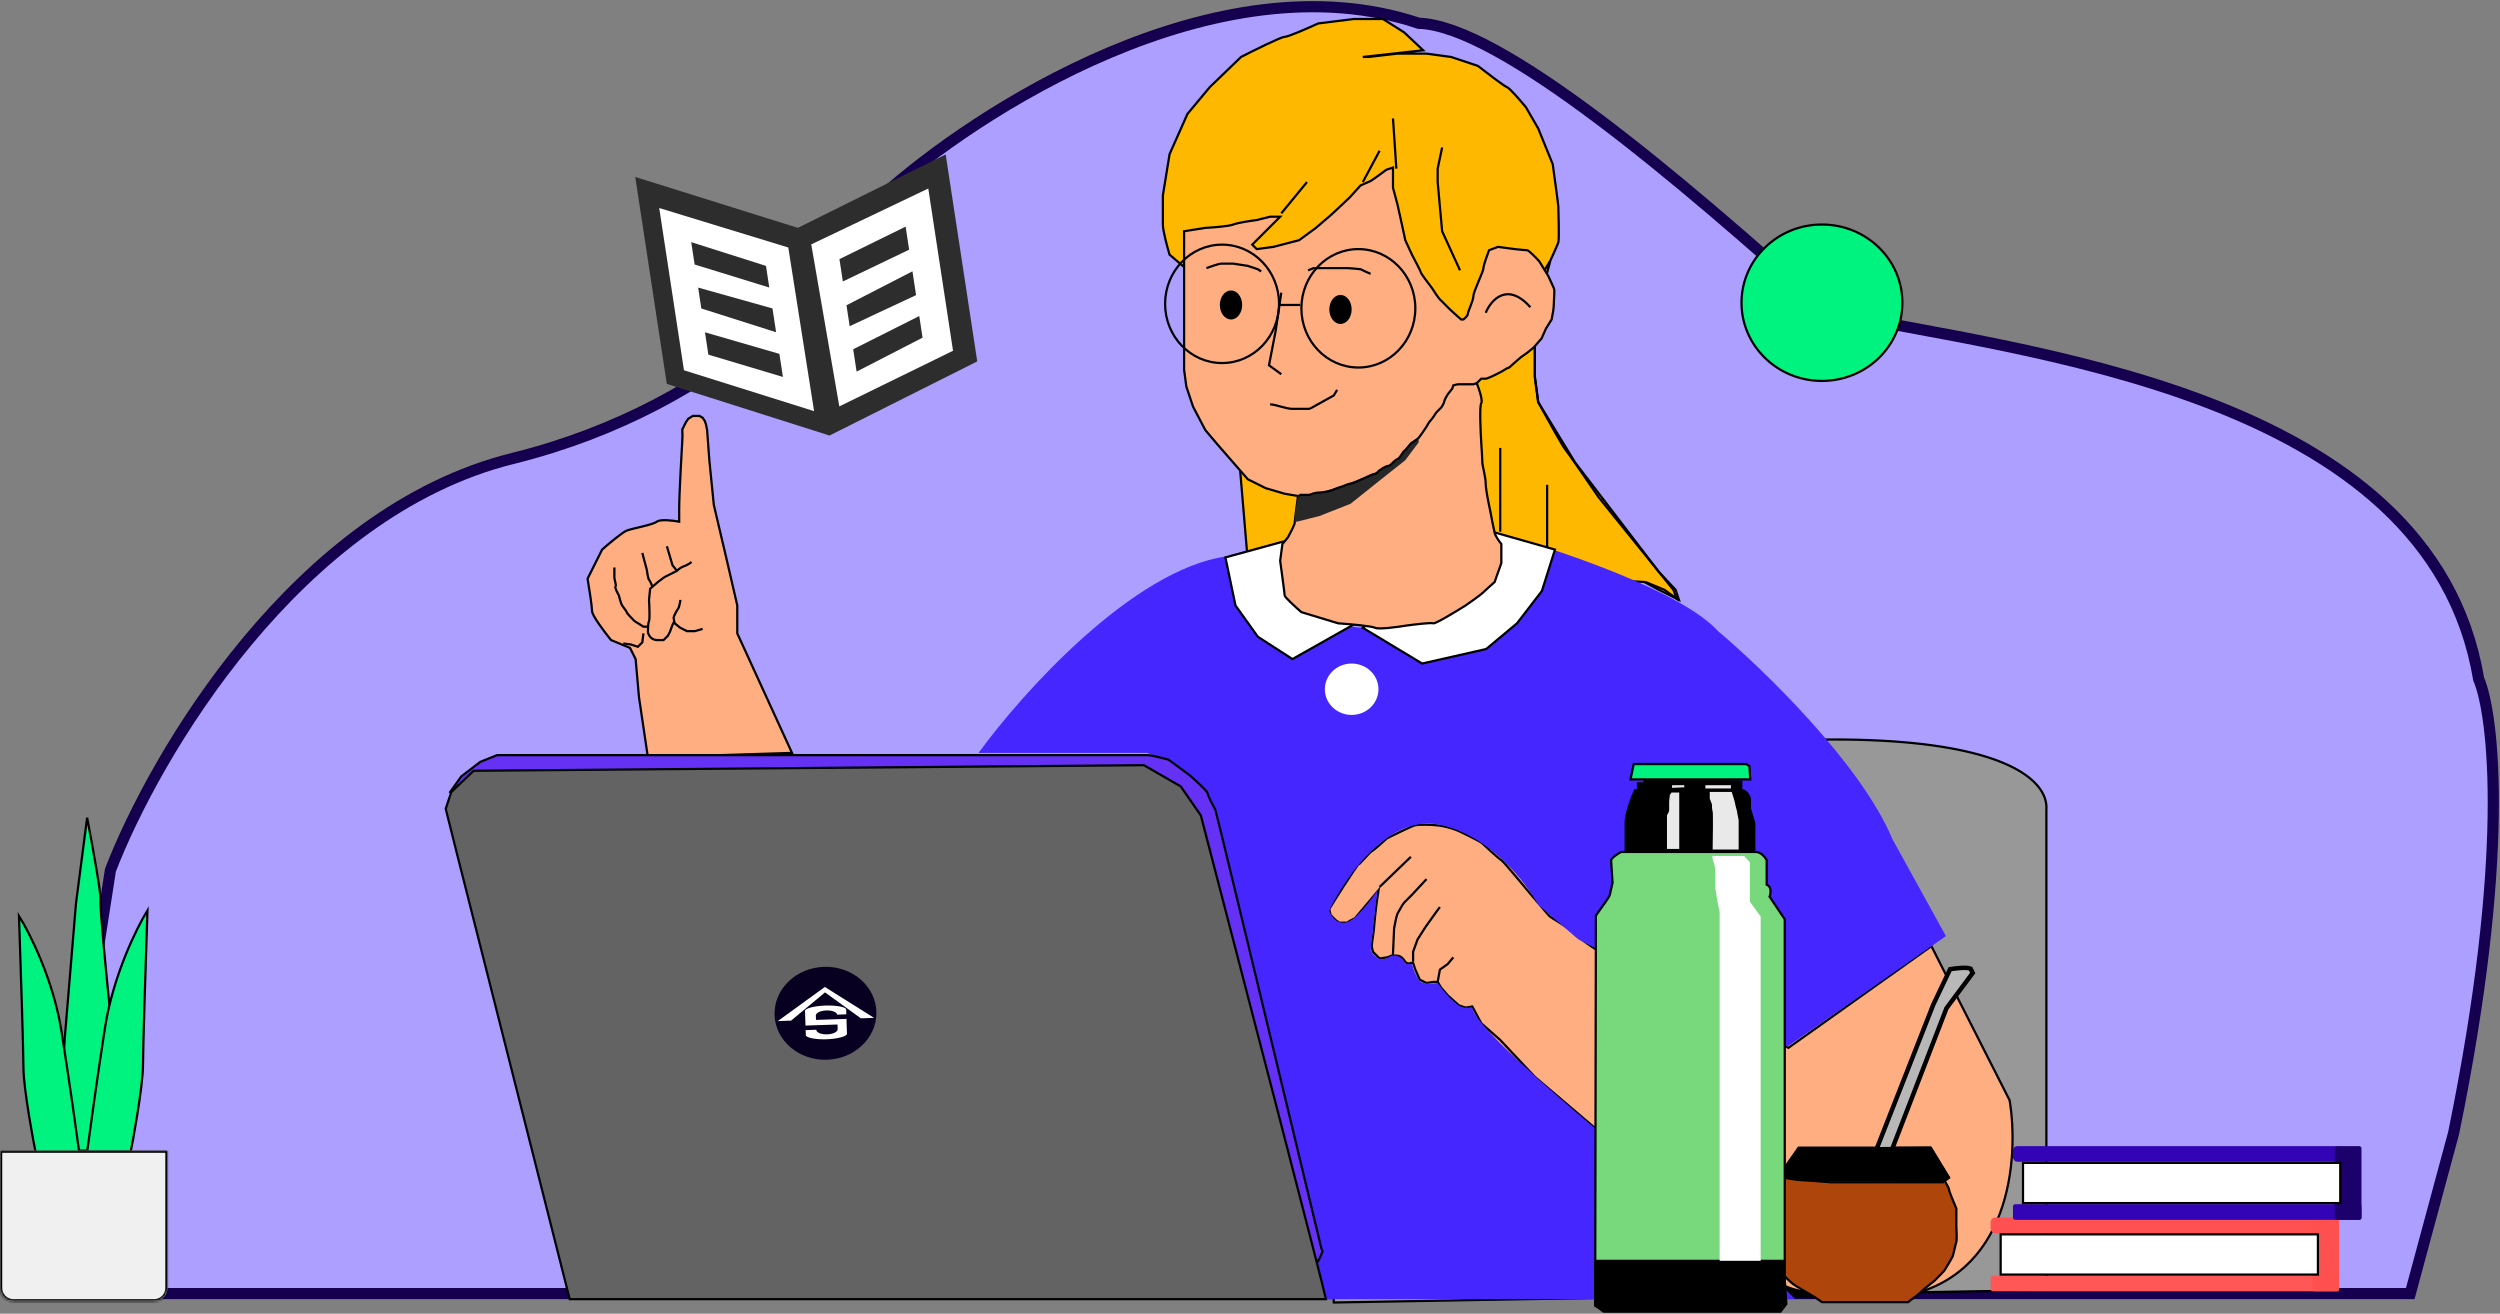 <svg width="1119" height="588" viewBox="0 0 1119 588" fill="none" xmlns="http://www.w3.org/2000/svg">
<rect x="0" y="0" width="1119" height="588" fill="#808080" stroke="none"/>
<path d="M49.428 389.474L20 579H1078.83L1098.26 507.075C1123.68 383.174 1116.31 319.999 1109.44 303.899C1087.78 174.538 903.146 157.525 818 139.5C751.61 79.86 671.348 11.472 635.053 10.422C544.649 -19.818 436.902 49.622 394.329 88.123C379.615 117.173 326.055 181.258 229.53 205.198C133.005 229.138 69.243 338.024 49.428 389.474Z" fill="#AD9FFF" stroke="#14004F" stroke-width="5"/>
<path d="M330 283.5L354.5 337L290 339L286 312L284.5 295L282 290L273.5 286.5C270.667 283 265 275.5 265 273.5C265 271.5 263.667 263 263 259L269.5 246C272.333 243.5 278.5 238.3 280.5 237.5C283 236.5 292 235 294 233.5C295.6 232.3 301.333 233 304 233.5V228C304 220.667 305.287 199.329 305.402 197C305.5 195 305.5 195 305.402 192.197L307 189L308 187.5L310.099 186.169H313.099L314.5 187L315.5 188.5L316 190L316.5 192.5L317.5 206L319.5 226L325.5 251.5L330 271V283.5Z" fill="#FFAE81" stroke="black"/>
<path d="M314.5 281.5L311 282.5H307.5L304.5 281L302 279C301.833 278.333 301.5 276.9 301.5 276.5C301.5 276 303 273 303.5 272.5C303.9 272.1 304.333 270 304.5 269V268.5M302 278C301.6 278 300.333 281.333 300 282.5L299 284.5L297 286.5C296.167 286.5 294.4 286.5 294 286.5C293.6 286.5 292 286.167 291.5 285.5C290.833 285.167 290 283.4 290 283C290 282.5 290 279 290.5 278C290.9 277.2 290.667 271.333 290.5 268.5L291 263.5L294.5 260.5C295.333 259.833 297.2 258.4 298 258C298.8 257.6 301.667 256.167 303 255.5C303.5 255 304.8 253.9 306 253.5C307.2 253.1 308.5 252.333 309 252L309.5 251.5" stroke="black"/>
<path d="M915.962 362.562V577.426L597.018 583L584 362.562C853.976 305.4 917.798 338.745 915.962 362.562Z" fill="#989898" stroke="black"/>
<rect x="579.92" y="386.189" width="141.894" height="273.108" transform="rotate(-47.414 579.92 386.189)" fill="#FFAE81"/>
<rect x="765" y="546" width="75" height="35" fill="black"/>
<path d="M864.5 423.5L800.5 469L798.5 468L795 465.5C788 462 773.9 454.8 773.5 454C773 453 749 443 744.5 440C740.9 437.6 733 433.333 729.5 431.5C725.167 429.667 716.1 425.8 714.5 425C712.5 424 705 418.5 703 416.5C701 414.5 694.5 411 693.5 410C692.5 409 685 400 684.5 399.5C684 399 673 385.5 672 385C671 384.5 664.5 378.5 663.5 377.5C662.5 376.5 654 372.5 653 372C652 371.5 647.969 369.996 644 369.5C640 369 634.5 369 633 369.5C631.5 370 621 375 620.5 375.5C620 376 615 380.5 614 381C613 381.5 608.5 387 608 387C607.5 387 595 406.5 595 407C595 407.4 595.5 408.833 595.5 409.5L598 412L599.5 413H601.5H603L604.5 412L606.5 411L617 398.5C615.833 405.667 615 414.7 615 415.5C615 416.3 614 422.333 614 423.5L614.5 426L617.5 429L621 428.5L623.5 427.5C624.833 428.333 626.5 426.5 629 430.5C629.474 431.258 631 431.5 631.5 431H632.5L633.5 434L635.5 438.5L638.5 440L641.5 439.5H643.5L645 442L648 445.5L653 450L656 451L659 450.5L663 458L671.5 465.5L687 482L720.5 510.5L793.5 570.5C795.5 580.5 833 581.167 850 580.5C900 572.5 903.833 518.5 899.5 492.5L864.5 423.5Z" fill="#FFAE81" stroke="black"/>
<path d="M617.5 397L631.5 383.5M623.5 427L624 415.5C624.333 413.667 625.1 409.8 625.5 409C626 408 628 404.5 628.5 404C628.9 403.6 631 401.5 632 400.5L638.5 393.5M632.5 430.5V426L634.5 420.5L638 415L643 408L644.5 406M643.5 439.5L644.5 434L648 431.5L650.5 428.5" stroke="black"/>
<path d="M558.5 251L736 260.5L742.5 264L751.5 268.5L750 264L742.5 256L705 207L688.5 180L687 169V155.5L666 160.5L555 209.5L558.5 251Z" fill="#FFB800" stroke="black"/>
<path d="M692.5 217C692.5 218.2 692.5 236.167 692.5 245M671.5 200.5V238" stroke="black"/>
<path d="M298.5 244.5L301 253L303 255.5M287.5 247.5L289.5 255C289.667 256.333 290.1 259.1 290.5 259.5C290.9 259.9 291.667 261.667 292 262.5M275 254C275 255.167 275 257.7 275 258.5C275 259.5 276 262 275.5 262.5C275.1 262.9 276.333 265.333 277 266.5C277.167 267.167 277.6 268.8 278 270C278.5 271.5 280.5 273.5 280.5 274C280.5 274.4 282.833 276.833 284 278L288 280.5H290M288 283.5L287.5 287.5L285.5 289.5L282.5 288.5L279 288" stroke="black"/>
<path d="M697.5 108.5C697.1 109.7 695 114.333 694 116.5L688.5 136.5L687 136.8L653.5 143.5L530 119.5L523.5 114C522.5 110.667 520.5 103.3 520.5 100.5V87.5L523.5 69L531.5 51L541.5 39L555.5 25.5C561.333 22.5 573.4 16.5 575 16.5C576.6 16.5 585.667 12.5 590 10.5L606 8.5H619L628.5 14.5L637 22.5L610 25.5H612.5L625.5 24H638.5L649.5 25.5L661.5 29.5C665.333 32.5 673.3 38.6 674.5 39C675.7 39.4 680.667 45.167 683 48L688.5 57.5L695 73.5C695.833 79.5 697.5 91.7 697.5 92.5C697.5 93.5 698 107 697.5 108.5Z" fill="#FFB800"/>
<path d="M736.5 260.5L745 264L750.5 268L749 264L715.5 222.5C710.833 215.667 701.3 201.8 700.5 201C699.7 200.2 692.167 186.667 688.5 180L687 168.5V155.5C687 147.333 687 130.7 687 129.5C687 128.3 691.667 120.333 694 116.5M694 116.5C695 114.333 697.1 109.7 697.5 108.5C698 107 697.5 93.5 697.5 92.5C697.5 91.7 695.833 79.5 695 73.5L688.5 57.5L683 48C680.667 45.167 675.7 39.4 674.5 39C673.3 38.6 665.333 32.5 661.5 29.5L649.5 25.5L638.5 24H625.5L612.5 25.5H610L637 22.5L628.5 14.5L619 8.5H606L590 10.5C585.667 12.5 576.6 16.5 575 16.5C573.4 16.5 561.333 22.5 555.5 25.5L541.5 39L531.5 51L523.5 69L520.5 87.5C520.5 90.667 520.5 97.7 520.5 100.5C520.5 103.3 522.5 110.667 523.5 114L530 119.5L653.5 143.5L688.5 136.5L694 116.5Z" stroke="black"/>
<path d="M659 451C659.8 462.2 742.667 529.667 784 562L803.5 581.5H768.5H767.5H577.5C581.833 576.333 590.8 564.8 592 560L543.5 361.5C542.667 356.833 535.5 345.4 513.5 337H438C457.5 310.167 507 255 549 249L574.5 242C572.333 252.167 571.7 273.2 586.5 276C594.888 278.961 615.84 283.966 633.304 280.637C643.869 278.925 666.4 271.2 672 254V239C697.5 246 752.6 264.5 769 282.5C789.167 299.5 833 341.9 847 375.5L871 419L800 468.5L706.5 420.5L688.5 405C682.833 394.667 665.9 373 643.5 369C621.1 365 601.833 393 595 407.5C595.5 409.5 597.6 413.4 602 413C606.4 412.6 613.5 403.167 616.5 398.5L613.5 425.5C614.5 427.5 617.5 430.9 621.5 428.5C625.5 426.1 628.167 429.5 629 431.5H632C632.667 434.167 634.6 439.6 637 440C639.4 440.4 642.333 440.167 643.5 440C646.167 443.833 652.5 451.5 656 451H659Z" fill="#4526FF"/>
<path d="M573.5 95.5L585 81.5M617.5 67.5L610 81.5M623.5 53L625 75.5M653.5 121L645.5 103.5L643.5 81.5V75.5L645.5 66" stroke="black"/>
<path d="M636.543 297L610 281L667.864 238L696 246L690.16 264.5L679.012 279L665.21 290.5L636.543 297Z" fill="white" stroke="black"/>
<path d="M553 271L548.5 249.5L574 242.5H578.5L621 271L578.5 295L563 285L553 271Z" fill="white" stroke="black"/>
<path d="M669 260.5L672 252V248V243.5C671.167 242.5 669.4 240.1 669 238.5C668.6 236.9 667.5 231.167 667 228.5C666.333 225.5 665 218.9 665 216.5C665 213.5 663.5 208.5 663.5 207C663.5 205.8 663.167 200.5 663 198C662.667 192.667 662.2 181.7 663 180.5C663.8 179.3 662 174 661 171.5L663 169.5H665C666 169.5 672 166.5 673.5 165.5C674.7 164.7 675.333 164.5 675.5 164.5C677.333 162.833 681.2 159.4 682 159C682.8 158.6 685.333 156.5 686.5 155.5L690 151.5L692 147L694.5 143C694.833 141.5 695.5 138 695.5 136C695.5 133.5 696 130 695.5 129C695.1 128.2 693.667 125 693 123.5L689 117C687.5 115.333 684.3 112 683.5 112C682.7 112 679.5 111.667 678 111.5L670.5 110.5L666.5 112C665.667 114.167 664 118.8 664 120C664 121.5 659.5 130.5 659.5 132.5C659.5 134.5 657 139.5 657 140.5C657 141.3 655.667 142.5 655 143H654C652.667 141.833 649.8 139.3 649 138.5L644.5 134C643.7 133.2 641.833 130.333 641 129C639.333 126.833 636 122.4 636 122C636 121.6 633.333 116.5 632 114L629 107.5L627.5 100.5L625.5 91.5L623.5 84V75L620.5 76C618.5 77.5 614.3 80.6 613.5 81C612.7 81.4 610.167 82.5 609 83L604 88.5L596 96L589 102L581.5 107.5L570 110.5L562.5 111.5L560.5 109.5L573 97H568.5L562.5 98.5C559.833 98.833 554 99.7 552 100.5C550 101.3 542.833 101.833 539.5 102L530 103.5V107.5V115.5V127V138.5V152.5V165.5L531 173L534 182L539.5 192.5L545 199L558.5 214.5L566.5 218.5L575 221L581 222C580.5 225.667 579.5 233.2 579.5 234C579.5 234.8 577.5 238.667 576.5 240.5L574 243.5L573 251C573.667 255.833 575 265.7 575 266.5C575 267.3 580 271.833 582.5 274L599 279C603.833 279.333 613.9 280.2 615.5 281C617.1 281.8 625.5 280.667 629.5 280C633.167 279.5 640.7 278.6 641.5 279C642.3 279.4 651.5 273.833 656 271C658.167 269.5 662.7 266.3 663.5 265.5C664.3 264.7 667.5 261.833 669 260.5Z" fill="#FFAE81" stroke="black"/>
<path d="M568.5 181C571 181 575.5 183 578.5 183C579.5 183 585.5 183 586 183C586.4 183 590.667 180.5 592.5 179.5L597 177L598.5 174.5M665 140C667.333 134.333 674.6 125.9 685 137.5" stroke="black"/>
<path d="M590.5 231L580.5 233.5H579.5V232C579.5 231.6 580.167 226.833 580.5 224.5L581.5 221.5L584.5 222L591 220.5L600.5 217.5L612.5 213L618.5 210L625.5 206L627.5 203L631.5 198L635 196V198L629 206L617 215.5L604.5 225.5L590.5 231Z" fill="#282828"/>
<path d="M581.5 222L582 221.5H586C586.833 221.167 588.8 220.5 590 220.5C591.5 220.5 594.5 220 596 219.5C597.5 219 599.5 218 600 218C600.5 218 603.5 216.5 604.5 216.5C605.3 216.5 608.167 215.167 609.5 214.5L614 212.5C614.5 212.167 616.1 212.3 616.5 211.5C617 210.5 620.5 208.5 621.5 208.5C622.5 208.5 623.5 206.5 625.5 205.5C627.1 204.7 627.667 202.167 629 201.5L631.5 198.5C632.5 197.833 634.6 196.4 635 196C635.4 195.6 637.5 192.5 638.5 191C638.833 190.333 639.7 188.8 640.5 188C641.5 187 642.5 185 643 184.5C643.5 184 644.5 183 645 182.5C645.5 182 646.5 180 646.5 179.5C646.5 179.1 647.5 177.333 648 176.5L650 174L650.5 172.5C651 172.333 652.2 172 653 172C653.8 172 656.333 172 657.5 172H659.5L661 171.5" stroke="black"/>
<ellipse cx="551" cy="136.5" rx="5" ry="6.5" fill="black"/>
<path d="M573.5 167.5L568 163.5L571 148L573.5 131" stroke="black"/>
<path d="M540 120C541.833 119.333 545.7 118 546.5 118C547.3 118 550.5 118 552 118L558.5 119L563 120.5L564.5 121.5M613.5 122.5C613.1 122.5 610.333 121.167 609 120.5C607.333 120.333 603.8 120 603 120C602 120 596 120 595.5 120C595.1 120 590.333 120 588 120L585.5 121" stroke="black"/>
<ellipse cx="600" cy="138.5" rx="5" ry="6.5" fill="black"/>
<path d="M572.5 136C572.5 150.653 561.066 162.5 547 162.5C532.934 162.5 521.5 150.653 521.5 136C521.5 121.347 532.934 109.5 547 109.5C561.066 109.5 572.5 121.347 572.5 136Z" stroke="black"/>
<path d="M633.5 138C633.5 152.653 622.066 164.5 608 164.5C593.934 164.5 582.5 152.653 582.5 138C582.5 123.347 593.934 111.5 608 111.5C622.066 111.5 633.5 123.347 633.5 138Z" stroke="black"/>
<path d="M582 136.5H572.5" stroke="black"/>
<path d="M591 562.5L590 564.5L201.5 354.5L206.5 347.5L215 341L222.5 338H398.5H452H491.5H514C515.2 338 520.5 339.333 523 340L532.5 347C535.167 349.333 540.5 354.2 540.5 355C540.5 356 543.5 361.5 544 362.5C544.4 363.3 575.833 493.833 591.5 559L592 560L591 562.5Z" fill="#6532F5" stroke="black"/>
<path d="M537.5 365C556 436 593.1 578.7 593.5 581.5H255L204.5 382L199.5 362L202 354.5L212 345L512 342.5L528.5 352L537.5 365Z" fill="#636363" stroke="black"/>
<path d="M392.275 452.792C392.657 464.276 382.763 473.924 370.175 474.343C357.588 474.761 347.074 465.792 346.692 454.309C346.31 442.825 356.204 433.177 368.792 432.758C381.379 432.339 391.893 441.309 392.275 452.792Z" fill="#080020"/>
<path fill-rule="evenodd" clip-rule="evenodd" d="M391.228 455.603L369.205 441.764L348.151 457.035L391.228 455.603ZM385.307 455.799L369.286 444.19L354.072 456.838L385.307 455.799Z" fill="white"/>
<path fill-rule="evenodd" clip-rule="evenodd" d="M378.745 451.841C378.745 451.849 378.745 451.857 378.745 451.865C378.745 451.871 378.745 451.877 378.744 451.884C378.744 451.891 378.743 451.899 378.742 451.907L378.747 451.907L378.818 454.019L374.719 454.155C374.581 453.026 372.453 452.191 369.879 452.277C367.304 452.363 365.236 453.337 365.173 454.473L365.169 454.473L365.237 456.51L378.885 456.056L378.935 457.554L378.923 457.554L379.101 462.629L379.085 462.63C379.097 462.666 379.103 462.703 379.104 462.74C379.141 463.786 375.051 465.016 369.966 465.188C364.882 465.361 360.729 464.411 360.693 463.365C360.691 463.328 360.695 463.291 360.704 463.254L360.689 463.254L360.613 461.081L365.384 460.923L365.39 461.092L365.393 461.092C365.531 462.221 367.66 463.056 370.234 462.97C372.808 462.885 374.877 461.91 374.94 460.775L374.943 460.775L374.87 458.568L360.542 459.045L360.511 458.167L360.51 458.167L360.322 452.52L360.328 452.52C360.323 452.498 360.321 452.476 360.32 452.454C360.285 451.402 364.376 450.251 369.464 450.082C374.552 449.913 378.71 450.79 378.745 451.841ZM360.542 459.045L360.613 461.081L360.607 461.082L360.539 459.045L360.542 459.045Z" fill="white"/>
<path d="M743.893 409.329L745.86 440.908L759.69 447.961L743.893 409.329Z" fill="black"/>
<ellipse cx="605" cy="308.5" rx="12" ry="11.5" fill="white"/>
<path d="M437.415 161.763L371.293 194.949L298.46 171.839L284.334 79.204L357.118 101.991L423.289 69.128L437.415 161.763Z" fill="#2D2D2D"/>
<path d="M375.673 181.904L426.573 157.001L415.499 84.377L363.117 109.388L375.673 181.904Z" fill="white"/>
<path d="M352.84 110.786L364.383 184.028L306.146 165.734L295.072 93.111L352.84 110.786Z" fill="white"/>
<path d="M381.888 156.325L383.414 166.331L412.941 151.136L411.465 141.453L381.888 156.325Z" fill="#2D2D2D"/>
<path d="M378.886 136.636L380.313 145.997L410.038 132.093L408.413 121.441L378.886 136.636Z" fill="#2D2D2D"/>
<path d="M375.736 115.979L377.262 125.985L406.937 111.758L405.362 101.43L375.736 115.979Z" fill="#2D2D2D"/>
<path d="M310.916 118.395L309.39 108.389L342.855 119.016L344.332 128.699L310.916 118.395Z" fill="#2D2D2D"/>
<path d="M313.918 138.084L312.491 128.724L345.759 138.06L347.384 148.711L313.918 138.084Z" fill="#2D2D2D"/>
<path d="M317.069 158.742L315.543 148.736L348.86 158.394L350.435 168.723L317.069 158.742Z" fill="#2D2D2D"/>
<path d="M34 404.5L29 464.5L26 515H49V450C47.5 435.333 44.6 405.4 45 403C45.4 400.6 41.167 377.333 39 366L34 404.5Z" fill="#00F37F" stroke="black"/>
<path d="M10.5 478C10.5 487.5 15.5 514 16 516H35.5C34.333 507.333 31.1 484.3 27.5 461.5C23.9 438.7 13.333 417.667 8.5 410C9.167 429.5 10.5 470.4 10.5 478Z" fill="#00F37F" stroke="black"/>
<path d="M64 476.783C64 486.462 59 513.462 58.5 515.5H39C40.167 506.67 43.4 483.202 47 459.972C50.6 436.742 61.167 415.311 66 407.5C65.333 427.368 64 469.04 64 476.783Z" fill="#00F37F" stroke="black"/>
<mask id="path-38-inside-1_66_137" fill="white">
<path fill-rule="evenodd" clip-rule="evenodd" d="M75 515H0V573.159V576.364V576.5C0 579.814 2.686 582.5 6 582.5H69C72.314 582.5 75 579.814 75 576.5V576.364V573.159V515Z"/>
</mask>
<path fill-rule="evenodd" clip-rule="evenodd" d="M75 515H0V573.159V576.364V576.5C0 579.814 2.686 582.5 6 582.5H69C72.314 582.5 75 579.814 75 576.5V576.364V573.159V515Z" fill="#F0F0F0"/>
<path d="M0 515V514H-1V515H0ZM75 515H76V514H75V515ZM0 516H75V514H0V516ZM1 573.159V515H-1V573.159H1ZM1 576.364V573.159H-1V576.364H1ZM1 576.5V576.364H-1V576.5H1ZM6 581.5C3.239 581.5 1 579.261 1 576.5H-1C-1 580.366 2.134 583.5 6 583.5V581.5ZM69 581.5H6V583.5H69V581.5ZM74 576.5C74 579.261 71.761 581.5 69 581.5V583.5C72.866 583.5 76 580.366 76 576.5H74ZM74 576.364V576.5H76V576.364H74ZM74 573.159V576.364H76V573.159H74ZM74 515V573.159H76V515H74Z" fill="black" mask="url(#path-38-inside-1_66_137)"/>
<rect x="891" y="545" width="146" height="7" rx="2" fill="#FF5151"/>
<rect x="891" y="571" width="156" height="7" rx="1" fill="#FF5656"/>
<rect x="1035" y="545" width="12" height="33" rx="1" fill="#FF5050"/>
<rect x="895.5" y="552.5" width="142" height="18" fill="white" stroke="black"/>
<rect x="901" y="513" width="146" height="7" rx="2" fill="#3204B5"/>
<rect x="901" y="539" width="156" height="7" rx="1" fill="#3204B5"/>
<rect x="1045" y="513" width="12" height="33" rx="1" fill="#1C006B"/>
<rect x="905.5" y="520.5" width="142" height="18" fill="white" stroke="black"/>
<path d="M851.5 135.5C851.5 154.817 835.395 170.5 815.5 170.5C795.605 170.5 779.5 154.817 779.5 135.5C779.5 116.183 795.605 100.5 815.5 100.5C835.395 100.5 851.5 116.183 851.5 135.5Z" fill="#00F37F" stroke="black"/>
<path d="M854.093 582.827H815.527L812.258 580.579L806.049 576.924C805.068 576.362 802.846 575.013 801.8 574.113C800.754 573.214 798.096 570.553 796.897 569.335C796.026 567.367 794.283 563.207 794.283 562.308C794.283 561.183 791.668 556.686 791.668 555.843V551.345V546.285V542.069L792.975 538.415L794.283 534.48L795.59 531.669L796.897 527.171H795.59L805.068 513.679H864.225L872.396 527.171L870.435 528.577C871.088 529.607 872.396 531.837 872.396 532.512C872.396 533.187 874.575 538.415 875.664 540.945V548.815C875.773 550.877 875.925 555.168 875.664 555.843C875.337 556.686 874.357 561.464 874.03 562.308C873.703 563.151 870.762 567.929 870.435 568.492C870.173 568.941 867.275 571.865 865.859 573.27L861.283 576.924C860.303 577.861 858.08 579.904 857.035 580.579C855.989 581.253 854.638 582.359 854.093 582.827Z" fill="#AE460C" stroke="black"/>
<path d="M870.055 529.178H819.422C815.095 528.837 806.18 528.156 805.141 528.156C804.102 528.156 799.082 527.247 796.702 526.793" stroke="black"/>
<path d="M865.348 449.64L839.851 514.593L846.716 514.871L871.232 451.305L883 435.483L882.013 433.585C880.413 432.809 875.375 433.391 872.867 433.817L865.348 449.64Z" fill="#B8B8B8"/>
<path d="M882.346 433.817C882.263 433.729 882.151 433.652 882.013 433.585M882.013 433.585C880.413 432.809 875.375 433.391 872.867 433.817L865.348 449.64L839.851 514.593L846.716 514.871L871.232 451.305L883 435.483L882.013 433.585Z" stroke="black" stroke-width="2"/>
<path d="M805.165 514.241L796.702 526.332L805.165 528.019L869.934 528.582L872.213 526.894L864.076 513.679L805.165 514.241Z" fill="black" stroke="black"/>
<path d="M785.196 368.376V382.258L727.664 382.535V367.543C728.181 362.434 730.681 356.16 731.866 353.661H733.159V350.607H736.068V349.774V348.386H732.189L733.482 342H779.055L780.025 343.111L780.348 348.386H775.5V349.774H779.378V353.939C781.641 353.106 783.257 356.993 783.257 357.548V361.99L785.196 368.376Z" fill="black" stroke="black"/>
<path d="M717.563 587L714 583.901L714.324 409.797C716.375 406.98 720.478 401.233 720.478 400.782L721.773 395.147L721.126 385.005C721.644 383.653 724.365 382 725.66 381.343H739.587H785.904C788.236 381.343 790.115 383.785 790.762 385.005V395.993C793.094 396.894 792.598 399.937 792.058 401.345L798.86 411.487V583.901L796.916 587H717.563Z" fill="#78D97C" stroke="black"/>
<path d="M714 564.348H798.282L799.579 583.644L796.985 587H718.214L714 584.483V564.348Z" fill="black" stroke="black"/>
<path d="M783.242 385.928L780.666 383.131H766.498V384.25C766.927 385.555 767.786 388.389 767.786 389.284V397.673L768.752 403.546L769.718 408.3V564.348H788.073V410.258L783.242 403.546V397.673V385.928Z" fill="white"/>
<path d="M729.821 348.855H777.645H783.398L783.038 342.894L781.6 342H731.26L729.821 348.855Z" fill="#00F37F" stroke="black"/>
<path d="M745.643 364.74V380.471H752.129V374.952V361.429V354.253H747.913L746.94 355.633L746.616 358.669V362.533C746.616 363.195 745.967 364.28 745.643 364.74Z" fill="#E9E9E9"/>
<path d="M747.913 350.942V353.149L754.399 352.873V350.942H747.913Z" fill="#E9E9E9"/>
<path d="M762.832 353.425H775.156C775.264 352.598 775.415 350.942 775.156 350.942H770.94H762.832V353.425Z" fill="#E9E9E9"/>
<path d="M766.075 363.085C766.334 363.526 766.183 375.044 766.075 380.747H778.723V367.224C778.723 366.672 778.075 364.188 778.075 363.637C778.075 363.085 777.102 360.049 777.102 359.497C777.102 359.055 776.021 355.633 775.48 353.977H764.778V357.565L765.751 360.049C765.751 360.877 765.815 362.643 766.075 363.085Z" fill="#E9E9E9"/>
<path d="M745.643 364.74V380.471H752.129V374.952V361.429V354.253H747.913L746.94 355.633L746.616 358.669V362.533C746.616 363.195 745.967 364.28 745.643 364.74Z" stroke="black"/>
<path d="M747.913 350.942V353.149L754.399 352.873V350.942H747.913Z" stroke="black"/>
<path d="M762.832 353.425H775.156C775.264 352.598 775.415 350.942 775.156 350.942H770.94H762.832V353.425Z" stroke="black"/>
<path d="M766.075 363.085C766.334 363.526 766.183 375.044 766.075 380.747H778.723V367.224C778.723 366.672 778.075 364.188 778.075 363.637C778.075 363.085 777.102 360.049 777.102 359.497C777.102 359.055 776.021 355.633 775.48 353.977H764.778V357.565L765.751 360.049C765.751 360.877 765.815 362.643 766.075 363.085Z" stroke="black"/>
</svg>
